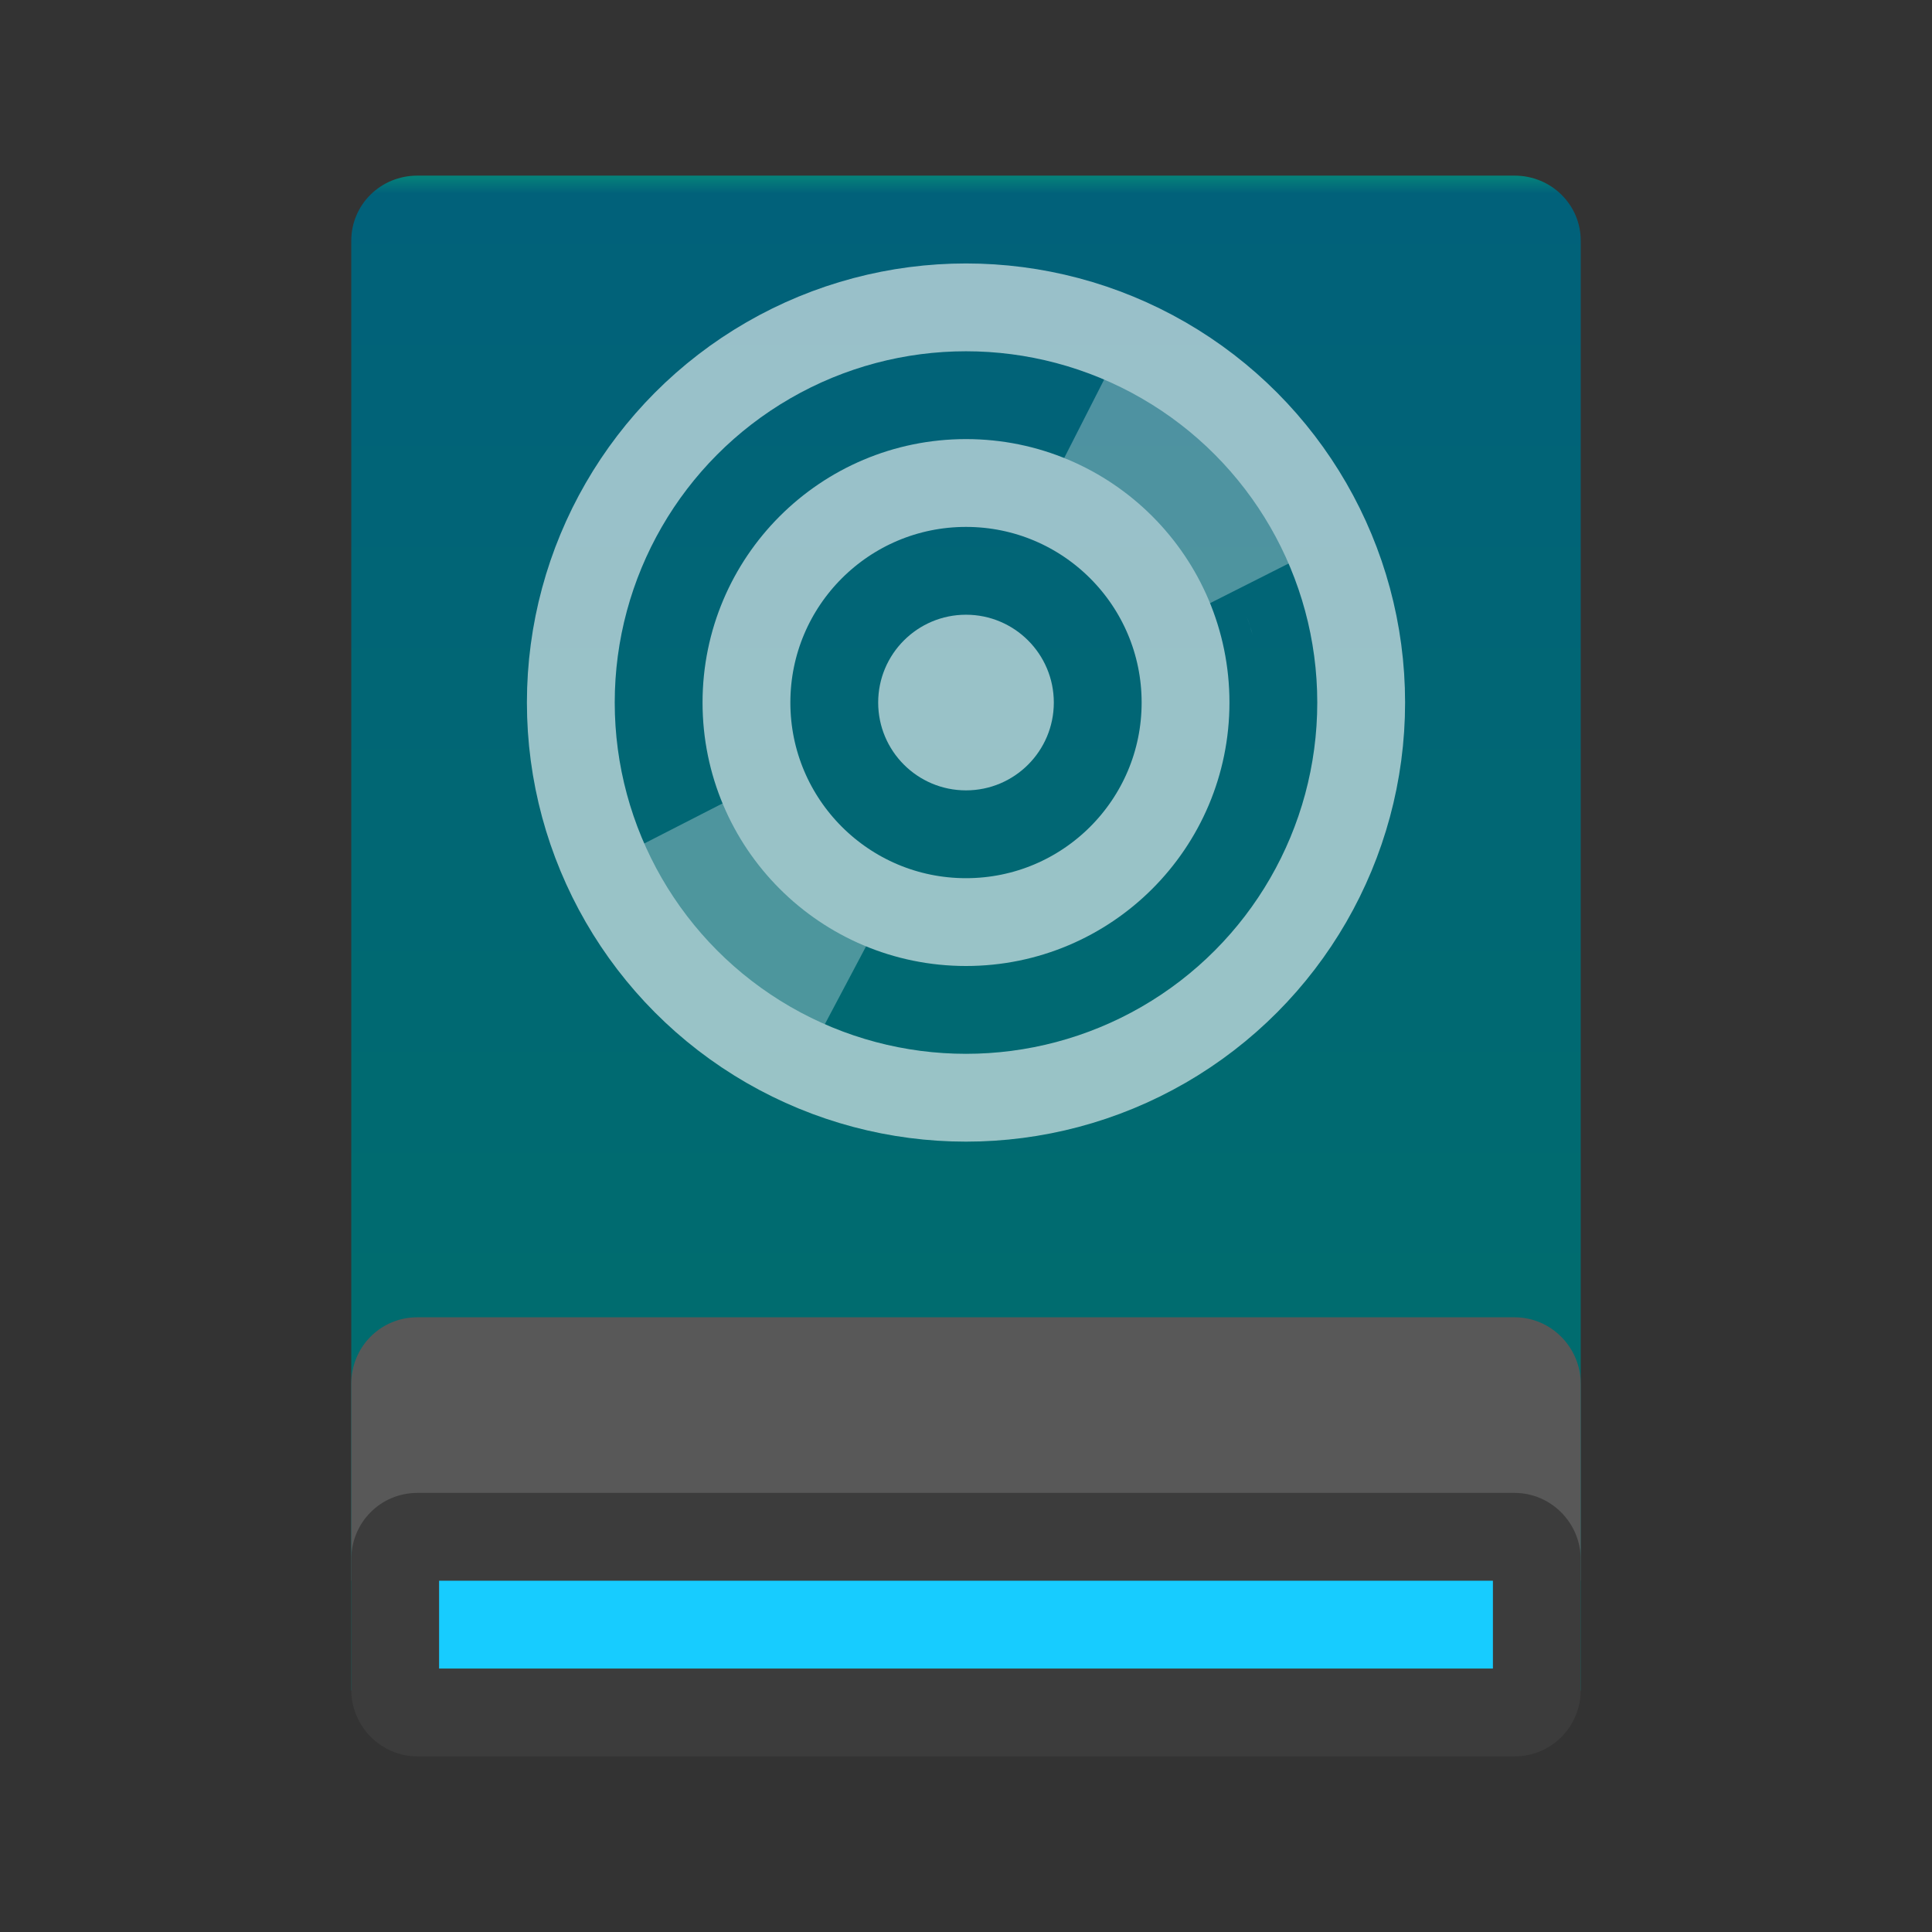 <svg xmlns="http://www.w3.org/2000/svg" width="22" height="22" viewBox="0 0 22 22">
  <rect x="0" y="0" width="22" height="22" fill="#333333" stroke="none"/>
  <defs>
    <linearGradient id="drive-optical-a" x1="50%" x2="50%" y1="0%" y2="93.905%">
      <stop offset="0%" stop-color="#08957A"/>
      <stop offset="1.942%" stop-color="#01617A"/>
      <stop offset="100%" stop-color="#006F6C"/>
    </linearGradient>
  </defs>
  <g fill="none" fill-rule="evenodd">
    <g transform="translate(4 2)">
      <path fill="url(#drive-optical-a)" d="M0,0.741 C0,0.332 0.332,0 0.753,0 L13.247,0 C13.663,0 14,0.329 14,0.741 L14,17.25 L0,17.25 L0,0.741 Z"/>
      <path fill="#585858" d="M0,13.757 C0,13.339 0.332,13 0.753,13 L13.247,13 C13.663,13 14,13.344 14,13.757 L14,16 L5.833,16 L0,16 L0,13.757 Z"/>
      <path fill="#3C3C3C" d="M0,15.757 C0,15.339 0.332,15 0.753,15 L13.247,15 C13.663,15 14,15.344 14,15.757 L14,17.243 C14,17.661 13.668,18 13.247,18 L0.753,18 C0.337,18 0,17.656 0,17.243 L0,15.757 Z"/>
      <rect width="12" height="1" x="1" y="16" fill="#17CCFF"/>
    </g>
    <g opacity=".6" transform="translate(5 2)">
      <path d="M6.304.924C7.091.924 7.836 1.098 8.51 1.402L8.52 1.379C7.841 1.071 7.09.894 6.298.894 3.319.894.896 3.319.896 6.3.896 7.092 1.072 7.844 1.38 8.523L1.408 8.511C1.103 7.836.929 7.089.929 6.301.928 3.331 3.335.924 6.304.924L6.304.924zM11.199 4.087C11.505 4.763 11.68 5.51 11.68 6.301 11.68 9.269 9.273 11.676 6.304 11.676 5.512 11.676 4.763 11.501 4.086 11.193L4.073 11.221C4.752 11.529 5.504 11.706 6.297 11.706 9.276 11.706 11.698 9.281 11.698 6.3 11.698 5.507 11.523 4.757 11.215 4.078L11.199 4.087 11.199 4.087z"/>
      <circle cx="6" cy="6" r="1" fill="#FFF"/>
      <path fill="#FFF" d="M6.122 3.2L8 2.252C7.546 1.254 6.74.451 5.737 0L4.8 1.84C5.393 2.119 6.125 3.206 6.122 3.2L6.122 3.2zM1.909 4.8L0 5.777C.444 6.761 1.233 7.553 2.214 8L3.2 6.138C2.627 5.866 2.166 5.392 1.909 4.8L1.909 4.8z" opacity=".5" transform="translate(2 2)"/>
      <path fill="#FFF" d="M9.267,5.237 C9.243,5.164 9.225,5.089 9.196,5.019 C9.226,5.088 9.242,5.164 9.267,5.237 Z"/>
      <circle cx="6" cy="6" r="4.5" stroke="#FFF"/>
      <circle cx="6" cy="6" r="2.5" stroke="#FFF"/>
    </g>
  </g>
</svg>
